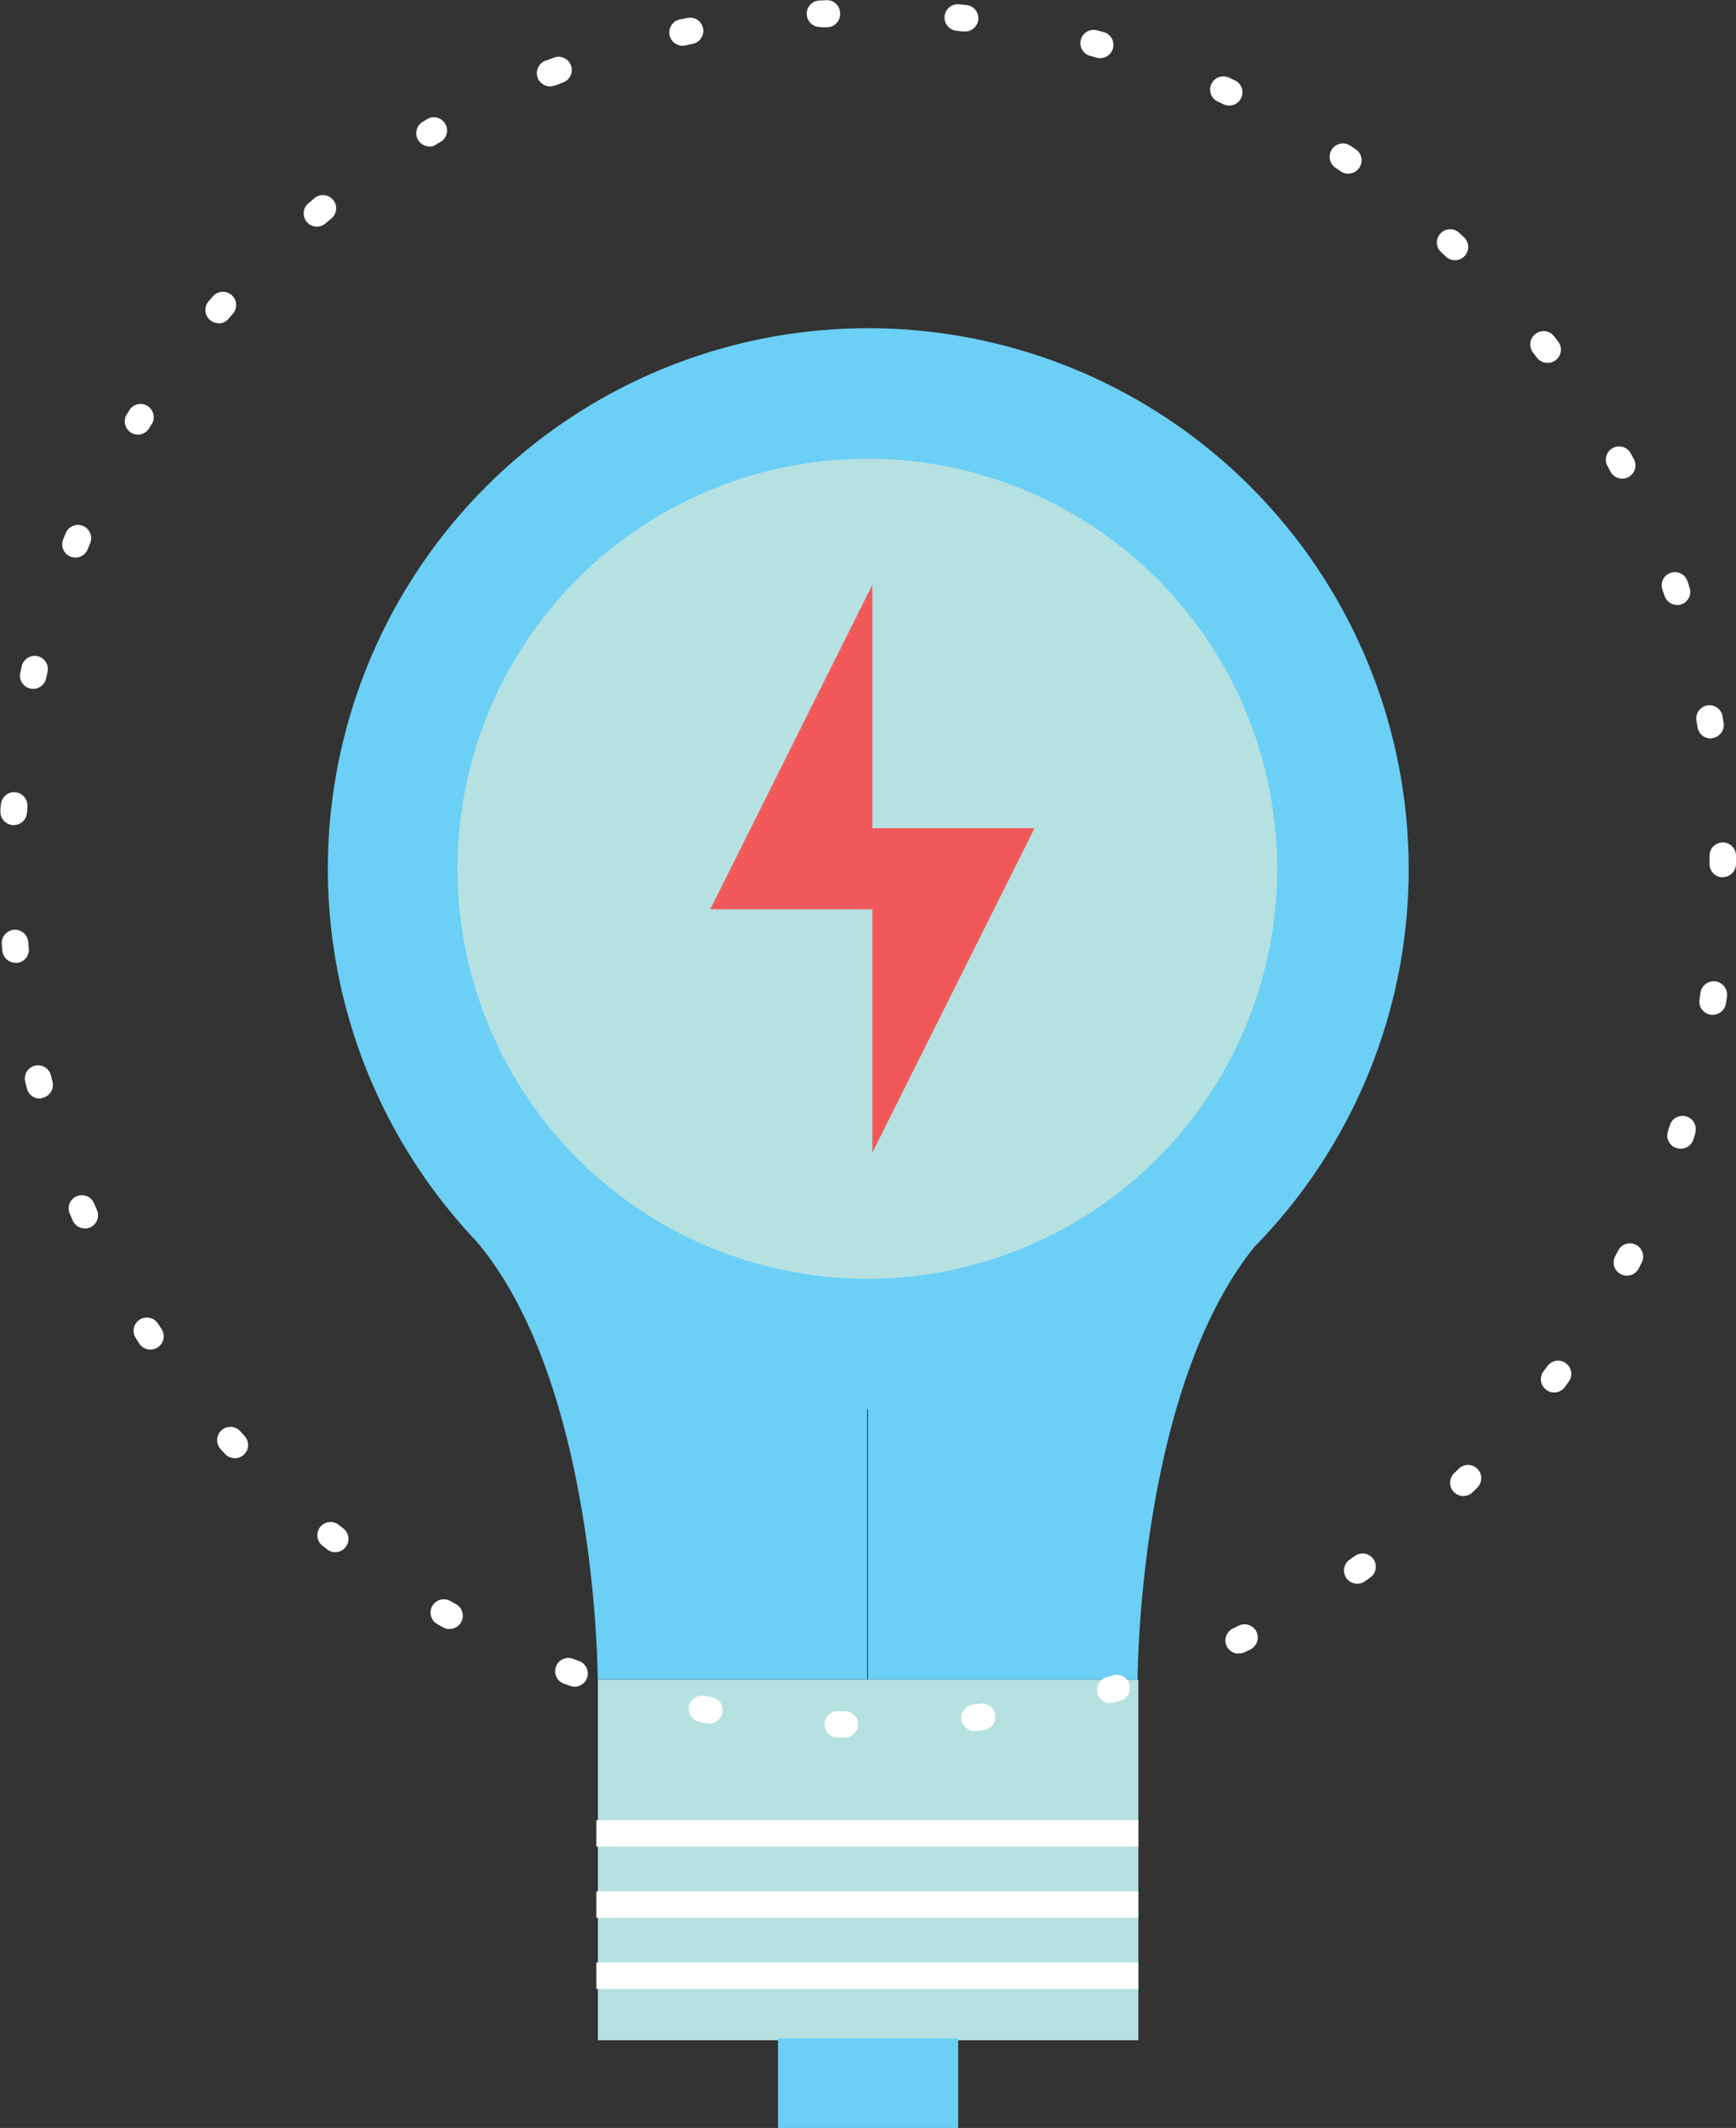 <svg xmlns="http://www.w3.org/2000/svg" viewBox="-0.068 -0.027 262.578 321.707"><rect x="-0.068" y="-0.027" width="262.578" height="321.707" fill="#333333" stroke="none"/><title>Depositphotos_65042273_10</title><g data-name="Layer 2"><g data-name="Layer 1"><path d="M213 131.31a81.74 81.74 0 1 0-143.08 54.05c.67.76 1.35 1.51 2.05 2.25 18.34 21.61 18.37 66.29 18.37 66.29h40.76v-40.85h.12v40.87H172s0-43.55 17.67-65.45A81.48 81.48 0 0 0 213 131.31z" fill="#6bcff6"/><path fill="#b6e1e1" d="M90.37 253.92h81.74v54.5H90.37z"/><path fill="#6bcff6" d="M117.61 308.13h27.25v13.55h-27.25z"/><path fill="#fff" d="M90.13 296.65h81.98v4H90.13z"/><path fill="#fff" d="M90.13 285.9h81.98v4H90.13z"/><path fill="#fff" d="M90.13 275.15h81.98v4H90.13z"/><circle cx="131.12" cy="131.31" r="61.99" fill="#b6e1e1"/><path d="M127.66 262.66h-1.05a2 2 0 0 1 .06-4h1.07a2 2 0 0 1-.05 4zm19.8-1a2 2 0 0 1-.25-4l1-.13a2 2 0 1 1 .53 4l-1 .13zM107 260.45a2 2 0 0 1-.37 0l-1-.19a2 2 0 0 1 .78-3.92l1 .19a2 2 0 1 1-.37 4zm60.88-3a2 2 0 0 1-.57-3.92l.94-.28a2 2 0 0 1 1.16 3.83l-1 .29a2 2 0 0 1-.57 0zm-81-2.48a2 2 0 0 1-.68-.12l-1-.35a2 2 0 0 1 1.4-3.75l.92.34a2 2 0 0 1-.68 3.88zm100.4-5a2 2 0 0 1-.87-3.8l.88-.43a2 2 0 0 1 1.77 3.59l-.9.44a2 2 0 0 1-.89.15zm-119.35-3.72a2 2 0 0 1-1-.26l-.87-.49a2 2 0 0 1 2-3.48l.86.48a2 2 0 0 1-1 3.74zm137.29-6.85a2 2 0 0 1-1.15-3.64l.8-.56a2 2 0 1 1 2.32 3.26l-.82.58a2 2 0 0 1-1.15.36zm-154.57-4.76a2 2 0 0 1-1.25-.44l-.79-.63a2 2 0 0 1 2.51-3.11l.77.61a2 2 0 0 1-1.25 3.56zm170.62-8.5a2 2 0 0 1-1.39-3.44l.69-.68a2 2 0 1 1 2.81 2.85l-.72.71a2 2 0 0 1-1.4.56zm-185.83-5.72a2 2 0 0 1-1.48-.65l-.68-.75a2 2 0 1 1 3-2.66l.65.72a2 2 0 0 1-1.48 3.35zM235 210.48a2 2 0 0 1-1.6-3.2l.58-.78a2 2 0 1 1 3.23 2.36l-.6.82a2 2 0 0 1-1.61.8zM22.7 204a2 2 0 0 1-1.7-.91l-.55-.85a2 2 0 0 1 3.39-2.15l.53.82A2 2 0 0 1 22.7 204zM246 192.83a2 2 0 0 1-1.77-2.92l.45-.87a2 2 0 1 1 3.57 1.81l-.46.9a2 2 0 0 1-1.79 1.08zm-233.24-7.15a2 2 0 0 1-1.83-1.19l-.4-.92A2 2 0 1 1 14.2 182l.39.89a2 2 0 0 1-1.83 2.81zm241.35-12.05a2 2 0 0 1-1.9-2.62l.3-.93a2 2 0 0 1 3.85 1.08v.13l-.31 1a2 2 0 0 1-1.94 1.34zM5.9 166.05a2 2 0 0 1-1.9-1.52l-.25-1a2 2 0 1 1 3.88-1l.24.95a2 2 0 0 1-1.43 2.44 2 2 0 0 1-.54.13zM259 153.38h-.31a2 2 0 0 1-1.7-2.26v-.07l.15-1a2 2 0 0 1 4 .59l-.15 1a2 2 0 0 1-1.99 1.74zM2.29 145.52a2 2 0 0 1-2-1.81l-.09-1a2 2 0 1 1 4-.34l.09 1a2 2 0 0 1-1.8 2.18zm258.22-12.91a2 2 0 0 1-2-2v-1.28a2 2 0 1 1 4 0v1.25a2 2 0 0 1-2 2zM2 124.71h-.13A2 2 0 0 1 0 122.59a4.72 4.72 0 0 1 .07-1 2 2 0 0 1 4 .31 7.5 7.5 0 0 1-.07 1 2 2 0 0 1-2 1.81zm256.7-13.1a2 2 0 0 1-2-1.67l-.17-1a2 2 0 1 1 3.94-.7l.17 1a2 2 0 0 1-1.64 2.3zM5 104.11a2 2 0 0 1-2-2.45l.23-1a2 2 0 0 1 3.89.94l-.22.95a2 2 0 0 1-1.9 1.56zm248.59-12.69a2 2 0 0 1-1.89-1.37l-.32-.92a2 2 0 1 1 3.78-1.32l.33 1a2 2 0 0 1-1.89 2.64zM11.34 84.26a2 2 0 0 1-1.85-2.76l.39-.94a2 2 0 1 1 3.69 1.55l-.37.9a2 2 0 0 1-1.86 1.25zm233.95-11.93a2 2 0 0 1-1.76-1.05l-.46-.86a2 2 0 0 1 3.51-1.92l.48.88a2 2 0 0 1-1.76 2.95zM20.77 65.68a2 2 0 0 1-1.7-3l.53-.85a2 2 0 0 1 3.4 2.06l-.52.84a2 2 0 0 1-1.71.95zM234 54.83a2 2 0 0 1-1.59-.78l-.6-.78a2 2 0 1 1 3.19-2.45l.61.79a2 2 0 0 1-1.61 3.22zm-201-6a2 2 0 0 1-1.52-3.3l.67-.77a2 2 0 1 1 3 2.65l-.63.73a2 2 0 0 1-1.46.73zm187-9.52a2 2 0 0 1-1.38-.55l-.71-.66a2 2 0 1 1 2.73-2.93l.74.69a2 2 0 0 1-1.38 3.45zM47.87 34.24a2 2 0 0 1-1.29-3.53l.77-.65a2 2 0 1 1 2.63 3l-.08.07-.75.63a2 2 0 0 1-1.28.48zm156-8a2 2 0 0 1-1.12-.35l-.81-.55a2 2 0 0 1 2.24-3.34l.83.56a2 2 0 0 1-1.13 3.65zm-139-4.13a2 2 0 0 1-1-3.72l.86-.51a2 2 0 0 1 2 3.44l-.84.5a2 2 0 0 1-1.06.34zm121-6.17a2 2 0 0 1-.84-.19l-.89-.41a2 2 0 1 1 1.66-3.64l.91.42a2 2 0 0 1-.84 3.81zM83.53 13a2 2 0 1 1-.78-3.94l.95-.37a2 2 0 0 1 1.43 3.74l-.9.35a2 2 0 0 1-.75.19zm82.77-4.24a2 2 0 0 1-.54-.08l-.94-.26a2 2 0 1 1 1.05-3.86l1 .27a2 2 0 0 1-.54 3.93zm-62.91-1.88a2 2 0 0 1-.42-4l1-.21a2 2 0 0 1 .83 3.91l-1 .21a2 2 0 0 1-.41.09zm42.43-2.15h-.23l-1-.11a2 2 0 1 1 .43-4l1 .11a2 2 0 0 1-.22 4zM124 4.05a2 2 0 1 1-.1-4l1-.05a2 2 0 0 1 2.1 1.9V2a2 2 0 0 1-1.89 2.1H124z" fill="#fff"/><path fill="#f1585c" d="M131.88 125.18V88.39l-24.52 49.05h24.52v36.78l24.53-49.04h-24.53z"/></g></g></svg>
